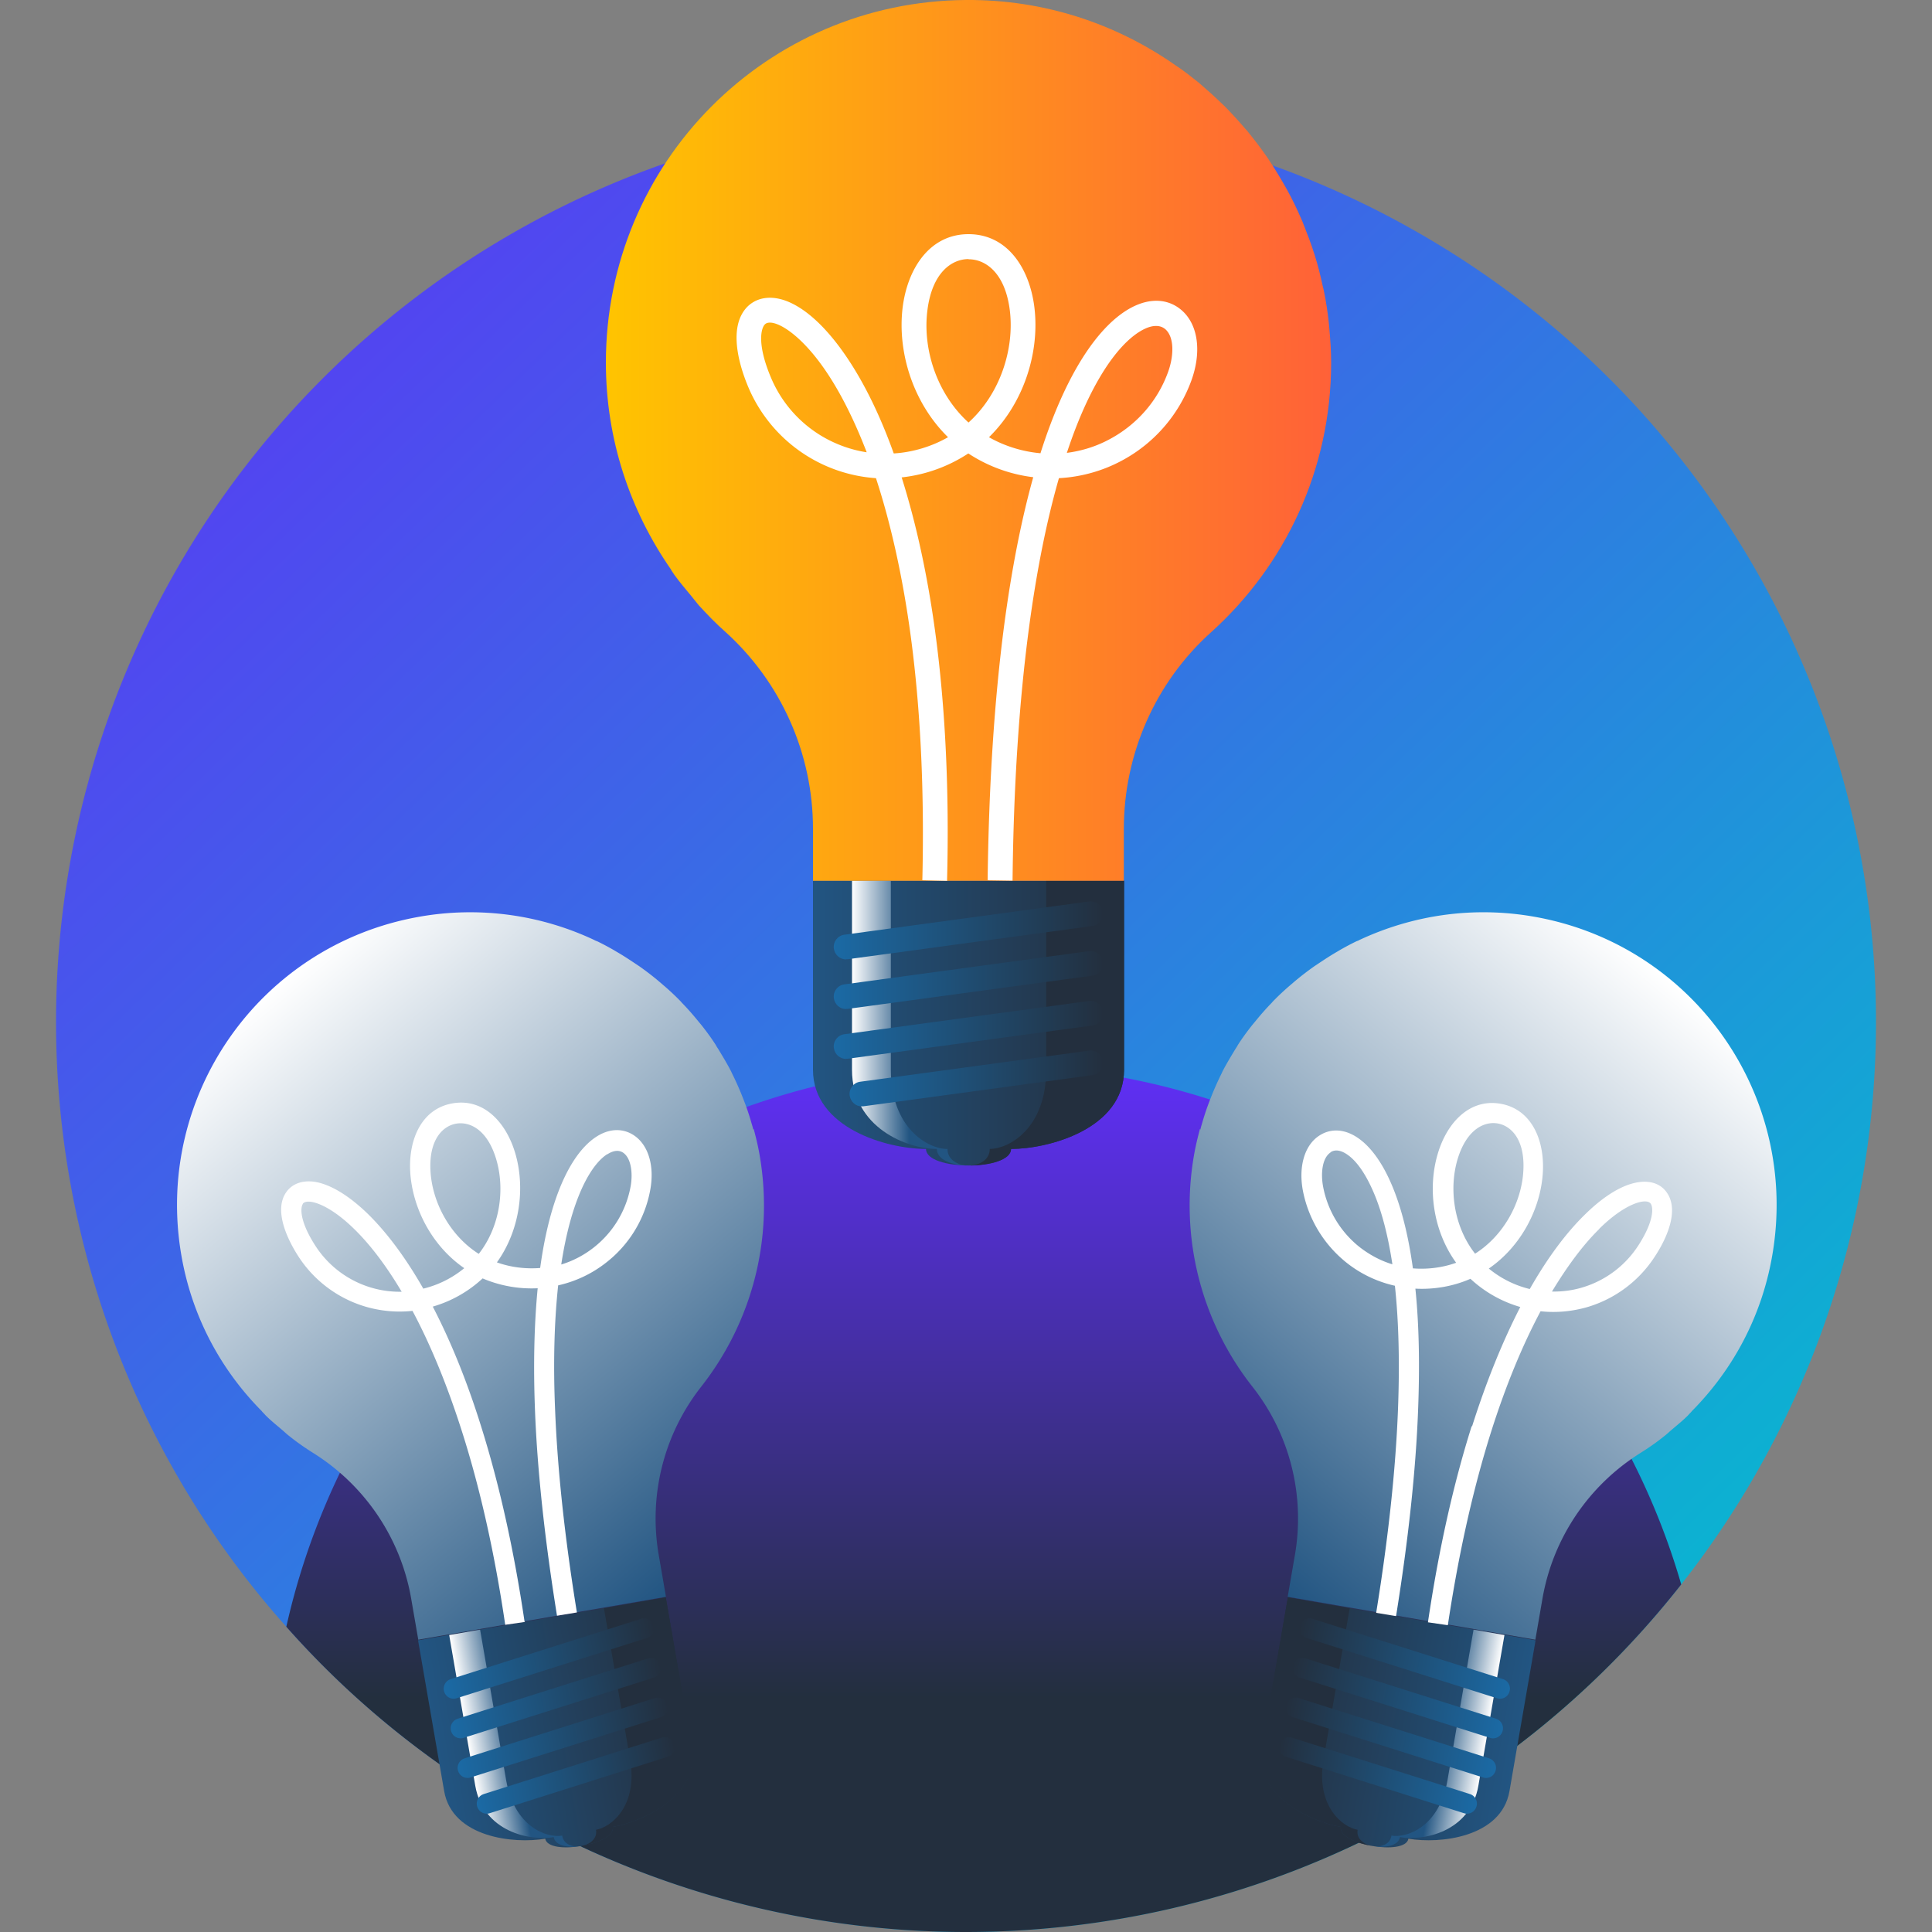 <svg xmlns="http://www.w3.org/2000/svg" xmlns:xlink="http://www.w3.org/1999/xlink" id="brand_amazonBadgeInnovator_clr__Layer_1" data-name="Layer 1" data-tags="badge, amazon, illustration" viewBox="0 0 100 100"><rect x="0" y="0" width="100" height="100" fill="#808080" stroke="none"/><defs><linearGradient id="brand_amazonBadgeInnovator_clr__linear-gradient" x1="93.28" x2="3.98" y1="97.84" y2="5.09" gradientUnits="userSpaceOnUse"><stop offset="0" stop-color="#00c4cc"/><stop offset="1" stop-color="#602ff7"/></linearGradient><linearGradient id="brand_amazonBadgeInnovator_clr__linear-gradient-2" x1="50.92" x2="50.92" y1="55.13" y2="100" gradientUnits="userSpaceOnUse"><stop offset="0" stop-color="#602ff7"/><stop offset=".73" stop-color="#232f3e"/></linearGradient><linearGradient id="brand_amazonBadgeInnovator_clr__linear-gradient-3" x1="42.08" x2="58.17" y1="52.96" y2="52.96" gradientUnits="userSpaceOnUse"><stop offset="0" stop-color="#225582"/><stop offset="1" stop-color="#232f3e"/></linearGradient><linearGradient id="brand_amazonBadgeInnovator_clr__linear-gradient-4" x1="44.1" x2="50.13" y1="52.96" y2="52.96" gradientUnits="userSpaceOnUse"><stop offset="0" stop-color="#fff"/><stop offset=".49" stop-color="#225582"/></linearGradient><linearGradient id="brand_amazonBadgeInnovator_clr__linear-gradient-5" x1="43.16" x2="57.1" y1="48.16" y2="48.16" gradientUnits="userSpaceOnUse"><stop offset="0" stop-color="#1b6aa5"/><stop offset="1" stop-color="#232f3e"/></linearGradient><linearGradient xlink:href="#brand_amazonBadgeInnovator_clr__linear-gradient-5" id="brand_amazonBadgeInnovator_clr__linear-gradient-6" y1="50.73" y2="50.73"/><linearGradient xlink:href="#brand_amazonBadgeInnovator_clr__linear-gradient-5" id="brand_amazonBadgeInnovator_clr__linear-gradient-7" y1="53.3" y2="53.3"/><linearGradient xlink:href="#brand_amazonBadgeInnovator_clr__linear-gradient-5" id="brand_amazonBadgeInnovator_clr__linear-gradient-8" x1="43.97" y1="55.82" y2="55.82"/><linearGradient id="brand_amazonBadgeInnovator_clr__linear-gradient-9" x1="31.36" x2="68.9" y1="22.79" y2="22.79" gradientUnits="userSpaceOnUse"><stop offset="0" stop-color="#ffc400"/><stop offset="1" stop-color="#ff6138"/></linearGradient><linearGradient xlink:href="#brand_amazonBadgeInnovator_clr__linear-gradient-3" id="brand_amazonBadgeInnovator_clr__linear-gradient-10" x1="-190.92" x2="-177.91" y1="-67.86" y2="-67.86" gradientTransform="rotate(-9.84 837.238 -1229.119)"/><linearGradient xlink:href="#brand_amazonBadgeInnovator_clr__linear-gradient-4" id="brand_amazonBadgeInnovator_clr__linear-gradient-11" x1="-189.29" x2="-184.41" y1="-67.86" y2="-67.86" gradientTransform="rotate(-9.84 837.238 -1229.119)"/><linearGradient xlink:href="#brand_amazonBadgeInnovator_clr__linear-gradient-5" id="brand_amazonBadgeInnovator_clr__linear-gradient-12" x1="-190.05" x2="-178.78" y1="-71.74" y2="-71.74" gradientTransform="rotate(-9.84 837.238 -1229.119)"/><linearGradient xlink:href="#brand_amazonBadgeInnovator_clr__linear-gradient-5" id="brand_amazonBadgeInnovator_clr__linear-gradient-13" x1="-190.05" x2="-178.78" y1="-69.66" y2="-69.66" gradientTransform="rotate(-9.84 837.238 -1229.119)"/><linearGradient xlink:href="#brand_amazonBadgeInnovator_clr__linear-gradient-5" id="brand_amazonBadgeInnovator_clr__linear-gradient-14" x1="-190.05" x2="-178.78" y1="-67.57" y2="-67.57" gradientTransform="rotate(-9.84 837.238 -1229.119)"/><linearGradient xlink:href="#brand_amazonBadgeInnovator_clr__linear-gradient-5" id="brand_amazonBadgeInnovator_clr__linear-gradient-15" x1="-189.39" x2="-178.78" y1="-65.54" y2="-65.54" gradientTransform="rotate(-9.84 837.238 -1229.119)"/><linearGradient id="brand_amazonBadgeInnovator_clr__linear-gradient-16" x1="-192.57" x2="-173.96" y1="-108.33" y2="-76.1" gradientTransform="rotate(-9.84 837.238 -1229.119)" gradientUnits="userSpaceOnUse"><stop offset="0" stop-color="#fff"/><stop offset="1" stop-color="#225582"/></linearGradient><linearGradient xlink:href="#brand_amazonBadgeInnovator_clr__linear-gradient-3" id="brand_amazonBadgeInnovator_clr__linear-gradient-17" x1="1457.01" x2="1470.02" y1="218.05" y2="218.05" gradientTransform="scale(-1 1) rotate(-9.84 -49.592 9073.049)"/><linearGradient xlink:href="#brand_amazonBadgeInnovator_clr__linear-gradient-4" id="brand_amazonBadgeInnovator_clr__linear-gradient-18" x1="1458.63" x2="1463.51" y1="218.05" y2="218.05" gradientTransform="scale(-1 1) rotate(-9.84 -49.592 9073.049)"/><linearGradient xlink:href="#brand_amazonBadgeInnovator_clr__linear-gradient-5" id="brand_amazonBadgeInnovator_clr__linear-gradient-19" x1="1457.88" x2="1469.15" y1="214.17" y2="214.17" gradientTransform="scale(-1 1) rotate(-9.84 -49.592 9073.049)"/><linearGradient xlink:href="#brand_amazonBadgeInnovator_clr__linear-gradient-5" id="brand_amazonBadgeInnovator_clr__linear-gradient-20" x1="1457.88" x2="1469.15" y1="216.25" y2="216.25" gradientTransform="scale(-1 1) rotate(-9.84 -49.592 9073.049)"/><linearGradient xlink:href="#brand_amazonBadgeInnovator_clr__linear-gradient-5" id="brand_amazonBadgeInnovator_clr__linear-gradient-21" x1="1457.88" x2="1469.15" y1="218.33" y2="218.33" gradientTransform="scale(-1 1) rotate(-9.84 -49.592 9073.049)"/><linearGradient xlink:href="#brand_amazonBadgeInnovator_clr__linear-gradient-5" id="brand_amazonBadgeInnovator_clr__linear-gradient-22" x1="1458.54" x2="1469.15" y1="220.37" y2="220.37" gradientTransform="scale(-1 1) rotate(-9.84 -49.592 9073.049)"/><linearGradient xlink:href="#brand_amazonBadgeInnovator_clr__linear-gradient-16" id="brand_amazonBadgeInnovator_clr__linear-gradient-23" x1="1455.36" x2="1473.97" y1="177.57" y2="209.81" gradientTransform="scale(-1 1) rotate(-9.84 -49.592 9073.049)"/></defs><path fill="url(#brand_amazonBadgeInnovator_clr__linear-gradient)" fill-rule="evenodd" stroke-width="0" d="M97.1 52.9a47.024 47.024 0 0 1-10.08 29.11A47.097 47.097 0 0 1 50 100c-8.41 0-16.51-2.25-23.55-6.31-4.34-2.51-8.28-5.7-11.63-9.49a46.71 46.71 0 0 1-5.61-7.75C5 69.17 2.9 61.03 2.9 52.9S5 36.64 9.21 29.35A47.09 47.09 0 0 1 50 5.81c8.41 0 16.5 2.24 23.54 6.31A47.04 47.04 0 0 1 97.1 52.9Z"/><path fill="url(#brand_amazonBadgeInnovator_clr__linear-gradient-2)" stroke-width="0" d="M87.02 82.01A47.097 47.097 0 0 1 50 100c-8.41 0-16.51-2.25-23.55-6.31-4.34-2.51-8.28-5.7-11.63-9.49 1.57-7 5.11-13.25 10.01-18.15C31.58 59.3 40.9 55.13 51.2 55.13s19.62 4.17 26.37 10.92c4.38 4.38 7.68 9.85 9.45 15.96Z"/><path fill="none" fill-rule="evenodd" stroke-width="0" d="M50 5.81A47.11 47.11 0 0 0 9.21 29.36 47.098 47.098 0 0 0 50 100.01a47.11 47.11 0 0 0 40.79-23.55A47.098 47.098 0 0 0 50 5.81Z"/><g id="brand_amazonBadgeInnovator_clr__Light_Bulb" data-name="Light Bulb"><path fill="url(#brand_amazonBadgeInnovator_clr__linear-gradient-3)" stroke-width="0" d="M42.08 45.58v9.79c0 3.01 3.82 4.1 5.85 4.1 0 1.14 4.4 1.14 4.4 0 1.91 0 5.85-1.02 5.85-4.1v-9.79H42.09Z"/><path fill="url(#brand_amazonBadgeInnovator_clr__linear-gradient-4)" stroke-width="0" d="M49.03 59.47c-1.01 0-2.92-1.09-2.92-4.1v-9.79H44.1v9.79c0 3.01 2.87 4.1 4.39 4.1 0 .57.82.86 1.65.86-.55 0-1.1-.29-1.1-.86Z"/><path fill="#232f3e" d="M54.15 45.58v9.79c0 3.08-1.97 4.1-2.92 4.1 0 .57-.55.86-1.1.86 1.1 0 2.2-.29 2.2-.86 1.91 0 5.85-1.02 5.85-4.1v-9.79h-4.02Z"/><path fill="url(#brand_amazonBadgeInnovator_clr__linear-gradient-5)" stroke-width="0" d="M43.8 49.66c-.32 0-.59-.23-.64-.56-.05-.35.2-.68.55-.72l12.66-1.72c.35-.05.68.2.72.55.05.35-.2.68-.55.72l-12.66 1.72h-.09Z"/><path fill="url(#brand_amazonBadgeInnovator_clr__linear-gradient-6)" stroke-width="0" d="M43.8 52.23c-.32 0-.59-.23-.64-.56-.05-.35.2-.68.55-.72l12.66-1.72c.35-.05.68.2.72.55.05.35-.2.68-.55.72l-12.66 1.72h-.09Z"/><path fill="url(#brand_amazonBadgeInnovator_clr__linear-gradient-7)" stroke-width="0" d="M43.8 54.81c-.32 0-.59-.23-.64-.56-.05-.35.2-.68.55-.72l12.66-1.72c.35-.05.68.2.72.55.05.35-.2.68-.55.72L43.88 54.8h-.09Z"/><path fill="url(#brand_amazonBadgeInnovator_clr__linear-gradient-8)" stroke-width="0" d="M44.62 57.27c-.32 0-.59-.23-.64-.56-.05-.35.2-.68.55-.72l11.84-1.61c.35-.05.68.2.72.55.05.35-.2.68-.55.72L44.7 57.26h-.09Z"/><path fill="url(#brand_amazonBadgeInnovator_clr__linear-gradient-9)" stroke-width="0" d="m68.81 17.04-.03-.33c-.06-.55-.14-1.09-.25-1.62-.02-.1-.04-.2-.07-.3-.11-.52-.24-1.04-.4-1.55 0-.03-.02-.06-.03-.09-.16-.52-.36-1.03-.56-1.54-.04-.1-.08-.21-.13-.31-.21-.49-.44-.96-.69-1.42-.05-.08-.09-.17-.14-.25-.25-.44-.51-.87-.79-1.29-.03-.04-.06-.09-.09-.14-.3-.44-.62-.86-.95-1.27-.07-.09-.14-.18-.22-.26-.34-.4-.69-.78-1.05-1.15-.06-.06-.13-.12-.19-.18-.35-.34-.72-.67-1.09-.99-.06-.05-.11-.1-.17-.14-.31-.25-.62-.49-.95-.72-.06-.04-.12-.07-.18-.12C57.77 1.23 54.04-.03 50 0 39.66.07 31.36 8.43 31.36 18.77c0 3.99 1.26 7.68 3.38 10.72h-.01l.18.27c.01.02.02.03.03.04.27.37.56.71.85 1.06.13.15.24.31.37.46.44.48.89.95 1.38 1.38 2.89 2.61 4.54 6.31 4.54 10.2v2.69h16.09V42.9c0-3.87 1.63-7.58 4.51-10.17 3.82-3.44 6.22-8.41 6.22-13.96 0-.59-.04-1.16-.09-1.73Z"/></g><path fill="#fff" d="m49.03 45.59-1.29-.03c.11-4.58-.09-8.83-.6-12.63-.41-3.04-1.02-5.79-1.8-8.18a7.741 7.741 0 0 1-6.59-4.67c-.55-1.29-1.05-3.21-.06-4.21.52-.51 1.3-.6 2.14-.24.91.39 1.87 1.27 2.79 2.56.99 1.39 1.88 3.16 2.64 5.28 1-.06 1.99-.37 2.81-.84-1.81-1.77-2.63-4.4-2.35-6.71.25-2.02 1.4-3.8 3.41-3.8s3.16 1.76 3.41 3.79c.28 2.3-.53 4.94-2.35 6.72.82.47 1.76.75 2.67.83v-.02c2.4-7.54 5.79-8.82 7.37-7.32.8.76.96 2.14.43 3.59a7.683 7.683 0 0 1-3.61 4.14c-1.01.54-2.12.84-3.24.9-.64 2.22-1.16 4.83-1.55 7.75-.51 3.82-.8 8.22-.85 13.08l-1.29-.02c.06-4.91.35-9.36.86-13.23.38-2.85.88-5.41 1.5-7.63a7.836 7.836 0 0 1-3.36-1.23 7.818 7.818 0 0 1-3.45 1.24c.75 2.38 1.34 5.07 1.74 8.03.52 3.86.73 8.18.61 12.83Zm10.29-28.6c-.44.19-1.15.67-1.99 1.9-.78 1.15-1.49 2.67-2.11 4.55.77-.1 1.52-.33 2.22-.71 1.4-.75 2.47-1.97 3.01-3.45.29-.78.36-1.77-.11-2.22-.28-.26-.67-.22-1.02-.07Zm-19.73-.2c-.21.21-.41 1.06.33 2.79a6.418 6.418 0 0 0 3.03 3.22c.6.3 1.25.51 1.91.61-.68-1.77-1.46-3.3-2.3-4.47-1.37-1.91-2.64-2.49-2.97-2.15Zm10.54-3.38c-.87 0-1.89.7-2.13 2.67-.25 2.01.5 4.31 2.13 5.79 1.63-1.47 2.38-3.79 2.14-5.79-.24-1.96-1.26-2.66-2.13-2.66Z"/><g id="brand_amazonBadgeInnovator_clr__Light_Bulb-2" data-name="Light Bulb"><path fill="url(#brand_amazonBadgeInnovator_clr__linear-gradient-10)" stroke-width="0" d="m21.64 84.91 1.35 7.8c.42 2.4 3.61 2.74 5.23 2.46.16.91 3.66.3 3.5-.61 1.52-.26 4.52-1.62 4.09-4.08l-1.35-7.8-12.82 2.22Z"/><path fill="url(#brand_amazonBadgeInnovator_clr__linear-gradient-11)" stroke-width="0" d="M29.1 95.01c-.81.14-2.48-.46-2.9-2.86l-1.35-7.8-1.6.28 1.35 7.8c.42 2.4 2.85 2.87 4.06 2.66.08.46.78.57 1.43.46-.44.08-.92-.08-.99-.53Z"/><path fill="#232f3e" d="m31.26 83.24 1.35 7.8c.43 2.46-1 3.54-1.76 3.67.08.46-.32.76-.76.84.88-.15 1.71-.53 1.63-.99 1.52-.26 4.52-1.62 4.09-4.08l-1.35-7.8-3.2.56Z"/><path fill="url(#brand_amazonBadgeInnovator_clr__linear-gradient-12)" stroke-width="0" d="M23.57 87.92c-.25.04-.5-.1-.58-.36-.09-.27.07-.57.34-.65l9.85-3.12c.27-.09.57.07.65.34.09.27-.07.57-.34.65l-9.85 3.12s-.05.01-.07.02Z"/><path fill="url(#brand_amazonBadgeInnovator_clr__linear-gradient-13)" stroke-width="0" d="M23.93 89.97c-.25.04-.5-.1-.58-.36-.09-.27.07-.57.34-.65l9.85-3.12c.27-.09.57.07.65.34.09.27-.07.57-.34.65L24 89.95s-.05.01-.07.02Z"/><path fill="url(#brand_amazonBadgeInnovator_clr__linear-gradient-14)" stroke-width="0" d="M24.29 92.02c-.25.04-.5-.1-.58-.36-.09-.27.07-.57.34-.65l9.85-3.12c.27-.09.57.07.65.34.09.27-.07.57-.34.65L24.36 92s-.05.01-.07.02Z"/><path fill="url(#brand_amazonBadgeInnovator_clr__linear-gradient-15)" stroke-width="0" d="M25.28 93.87c-.25.04-.5-.1-.58-.36-.09-.27.07-.57.34-.65l9.21-2.92c.27-.09.57.07.65.34.09.27-.07.57-.34.65l-9.21 2.92s-.05.01-.07.02Z"/><path fill="url(#brand_amazonBadgeInnovator_clr__linear-gradient-16)" stroke-width="0" d="M38.99 58.47c-.02-.09-.04-.17-.07-.26-.12-.43-.26-.85-.42-1.26-.03-.08-.06-.15-.09-.23-.16-.4-.34-.8-.53-1.18-.01-.02-.02-.05-.03-.07-.2-.39-.43-.77-.66-1.15-.05-.08-.1-.15-.14-.23-.23-.36-.48-.7-.75-1.04l-.15-.18c-.26-.32-.52-.62-.81-.92-.03-.03-.06-.06-.09-.1-.3-.31-.61-.6-.94-.88l-.21-.18c-.32-.27-.66-.53-1-.77l-.18-.12c-.33-.22-.66-.44-1.01-.64l-.15-.09c-.28-.16-.56-.31-.85-.45a.774.774 0 0 1-.16-.07 15.088 15.088 0 0 0-9.1-1.19c-8.23 1.48-13.69 9.3-12.26 17.53.55 3.18 2.06 5.94 4.18 8.07h-.01c.06.06.12.12.18.19l.03.03c.26.26.55.49.83.73.12.1.24.22.36.31.41.33.84.63 1.29.91 2.66 1.68 4.49 4.4 5.03 7.5l.37 2.14 12.82-2.22-.37-2.14c-.54-3.09.25-6.26 2.19-8.73 2.57-3.27 3.79-7.56 3.03-11.98-.08-.47-.19-.92-.31-1.37Z"/></g><path fill="#fff" d="m27.18 83.95-1.03.15c-.54-3.67-1.29-7.03-2.23-9.98-.75-2.36-1.61-4.47-2.57-6.27-.83.09-1.67.01-2.47-.23a6.246 6.246 0 0 1-3.43-2.58c-.62-.96-1.28-2.42-.63-3.34.34-.48.95-.66 1.67-.49.78.19 1.67.76 2.58 1.65.98.97 1.94 2.26 2.84 3.84a5.3 5.3 0 0 0 2.12-1.06c-1.69-1.16-2.7-3.14-2.8-5.03-.08-1.64.59-3.22 2.19-3.5s2.76.96 3.24 2.55c.54 1.79.26 4.01-.94 5.68.72.26 1.51.35 2.24.29v-.01c.87-6.34 3.4-7.83 4.86-6.85.74.5 1.06 1.57.84 2.8a6.158 6.158 0 0 1-2.31 3.8c-.73.57-1.57.96-2.46 1.16-.2 1.86-.26 4.01-.16 6.39.12 3.11.5 6.66 1.13 10.54l-1.03.17c-.63-3.92-1.02-7.51-1.14-10.66-.09-2.33-.04-4.43.14-6.29a6.48 6.48 0 0 1-2.85-.51 6.4 6.4 0 0 1-2.58 1.46c.93 1.79 1.77 3.86 2.49 6.16.95 3.01 1.71 6.42 2.26 10.14Zm4.25-24.21c-.33.21-.82.69-1.32 1.79-.46 1.02-.82 2.34-1.06 3.92.6-.18 1.17-.48 1.67-.87a5.198 5.198 0 0 0 1.92-3.17c.12-.66.04-1.46-.39-1.75-.26-.17-.56-.08-.82.09Zm-15.75 2.57c-.14.19-.18.9.65 2.18a5.191 5.191 0 0 0 4.46 2.37c-.78-1.32-1.62-2.43-2.45-3.24-1.35-1.33-2.45-1.62-2.67-1.31Zm7.93-4.15c-.69.12-1.41.82-1.33 2.42.08 1.63 1 3.37 2.5 4.32 1.1-1.4 1.37-3.35.9-4.91-.46-1.53-1.37-1.95-2.07-1.83Z"/><g id="brand_amazonBadgeInnovator_clr__Light_Bulb-3" data-name="Light Bulb"><path fill="url(#brand_amazonBadgeInnovator_clr__linear-gradient-17)" stroke-width="0" d="m79.48 84.91-1.35 7.8c-.42 2.4-3.61 2.74-5.23 2.46-.16.91-3.66.3-3.5-.61-1.52-.26-4.52-1.62-4.09-4.08l1.35-7.8 12.82 2.22Z"/><path fill="url(#brand_amazonBadgeInnovator_clr__linear-gradient-18)" stroke-width="0" d="M72.02 95.01c.81.14 2.48-.46 2.9-2.86l1.35-7.8 1.6.28-1.35 7.8c-.42 2.4-2.85 2.87-4.06 2.66-.08.46-.78.57-1.43.46.44.08.92-.08.99-.53Z"/><path fill="#232f3e" d="m69.86 83.24-1.35 7.8c-.43 2.46 1 3.54 1.76 3.67-.08.46.32.76.76.84-.88-.15-1.71-.53-1.63-.99-1.52-.26-4.52-1.62-4.09-4.08l1.35-7.8 3.2.56Z"/><path fill="url(#brand_amazonBadgeInnovator_clr__linear-gradient-19)" stroke-width="0" d="M77.55 87.92c.25.04.5-.1.58-.36a.517.517 0 0 0-.34-.65l-9.85-3.12a.517.517 0 0 0-.65.34c-.09.27.07.57.34.65l9.85 3.12s.05.01.07.02Z"/><path fill="url(#brand_amazonBadgeInnovator_clr__linear-gradient-20)" stroke-width="0" d="M77.19 89.97c.25.04.5-.1.58-.36a.517.517 0 0 0-.34-.65l-9.85-3.12a.517.517 0 0 0-.65.34c-.09.27.07.57.34.65l9.85 3.12s.05.01.07.02Z"/><path fill="url(#brand_amazonBadgeInnovator_clr__linear-gradient-21)" stroke-width="0" d="M76.83 92.02c.25.04.5-.1.58-.36a.517.517 0 0 0-.34-.65l-9.85-3.12a.517.517 0 0 0-.65.34c-.09.27.07.57.34.65L76.76 92s.05.01.07.02Z"/><path fill="url(#brand_amazonBadgeInnovator_clr__linear-gradient-22)" stroke-width="0" d="M75.84 93.87c.25.04.5-.1.58-.36a.517.517 0 0 0-.34-.65l-9.21-2.92a.517.517 0 0 0-.65.34c-.09.27.07.57.34.65l9.21 2.92s.05.01.07.02Z"/><path fill="url(#brand_amazonBadgeInnovator_clr__linear-gradient-23)" stroke-width="0" d="M62.13 58.47c.02-.09.04-.17.07-.26.12-.43.26-.85.42-1.26.03-.08.06-.15.09-.23.16-.4.34-.8.53-1.18.01-.02.02-.05.03-.07.2-.39.43-.77.66-1.15.05-.08.1-.15.14-.23.23-.36.48-.7.75-1.04l.15-.18c.26-.32.52-.62.81-.92.03-.03.06-.06.09-.1.3-.31.61-.6.94-.88l.21-.18c.32-.27.66-.53 1-.77l.18-.12c.33-.22.66-.44 1.01-.64l.15-.09c.28-.16.56-.31.85-.45.06-.02.11-.04.16-.07 2.74-1.28 5.89-1.77 9.1-1.19 8.23 1.48 13.69 9.3 12.26 17.53-.55 3.18-2.06 5.94-4.18 8.07h.01c-.06.06-.12.12-.18.19l-.03.03c-.26.26-.55.49-.83.73-.12.1-.24.22-.36.31-.41.33-.84.63-1.29.91-2.66 1.68-4.49 4.4-5.03 7.5l-.37 2.14-12.82-2.22.37-2.14c.54-3.09-.25-6.26-2.19-8.73A15.154 15.154 0 0 1 61.8 59.8c.08-.47.19-.92.31-1.37Z"/></g><path fill="#fff" d="M76.2 73.81c.73-2.3 1.57-4.37 2.49-6.16a6.4 6.4 0 0 1-2.58-1.46c-.91.4-1.91.56-2.85.51.19 1.85.23 3.96.14 6.29-.12 3.16-.51 6.74-1.14 10.66l-1.03-.17c.63-3.88 1.01-7.42 1.13-10.54.09-2.38.04-4.53-.16-6.39-.89-.2-1.73-.59-2.46-1.16a6.304 6.304 0 0 1-2.31-3.8c-.22-1.23.1-2.31.84-2.8 1.46-.98 3.99.51 4.86 6.85v.01c.73.06 1.52-.03 2.24-.29-1.21-1.67-1.49-3.88-.94-5.68.48-1.59 1.65-2.83 3.24-2.55s2.27 1.85 2.19 3.5c-.09 1.88-1.11 3.87-2.8 5.03a5.3 5.3 0 0 0 2.12 1.06c.9-1.58 1.85-2.87 2.84-3.84.91-.9 1.8-1.47 2.58-1.65.72-.17 1.33 0 1.67.49.66.93 0 2.39-.63 3.34a6.292 6.292 0 0 1-3.43 2.58c-.81.24-1.65.32-2.47.23-.96 1.8-1.82 3.9-2.57 6.27-.93 2.95-1.68 6.31-2.23 9.98l-1.03-.15c.55-3.72 1.31-7.13 2.26-10.14Zm-7.33-14.16c-.44.29-.51 1.09-.39 1.75.23 1.25.91 2.38 1.92 3.17.51.39 1.07.69 1.67.87-.24-1.58-.59-2.9-1.06-3.92-.5-1.1-.99-1.58-1.32-1.79-.26-.17-.57-.26-.82-.09Zm13.91 3.96c-.83.81-1.66 1.93-2.45 3.24.54.01 1.08-.06 1.6-.22a5.226 5.226 0 0 0 2.86-2.15c.83-1.28.79-1.98.65-2.18-.22-.31-1.32-.03-2.67 1.31Zm-7.33-3.63c-.47 1.56-.2 3.51.9 4.91 1.5-.95 2.42-2.68 2.5-4.32.08-1.6-.64-2.3-1.33-2.42s-1.6.3-2.07 1.83Z"/></svg>
